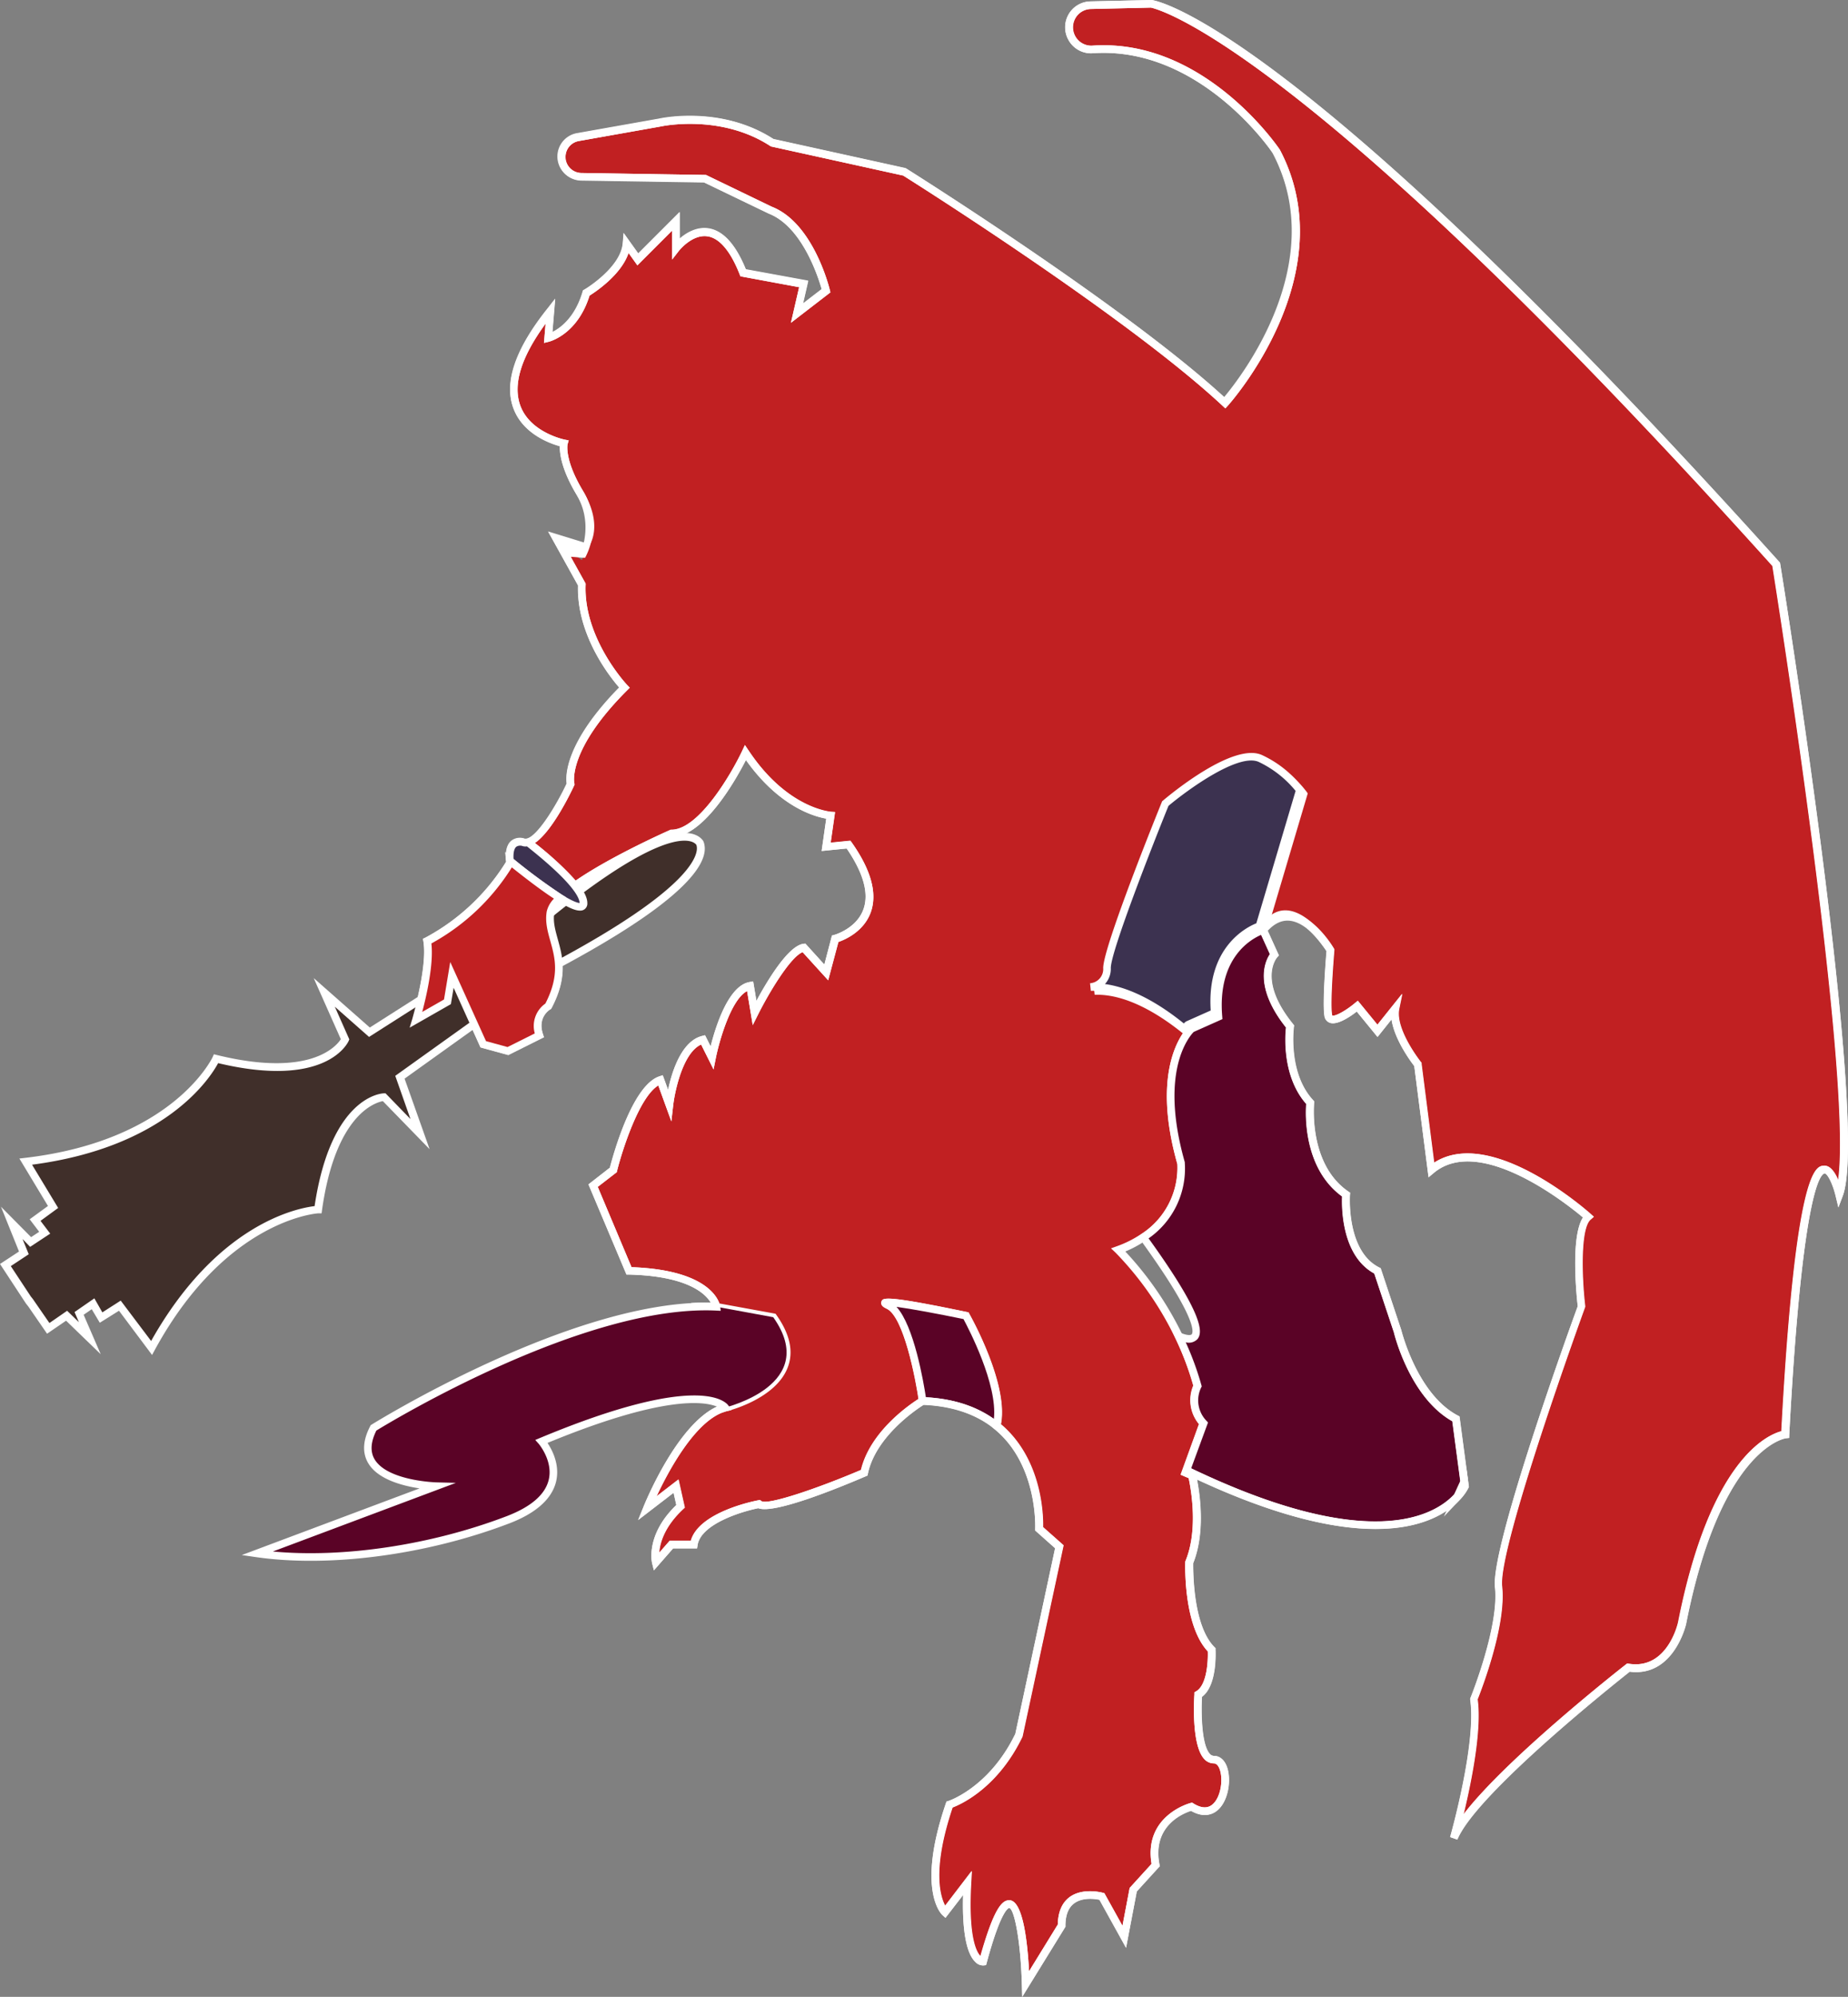 <svg xmlns="http://www.w3.org/2000/svg" viewBox="0 0 486.09 524.94"><rect x="0" y="0" width="486.09" height="524.94" fill="#808080" stroke="none"/><title>Pit-Fiend_1</title><g id="a7eb6137-a074-4de2-94a9-ec63b7e35ac4" data-name="Layer 2"><g id="ac18ffe5-00a0-4230-94d6-d90aa11cdb15" data-name="Layer 1"><path d="M181.87,343.56l6.56,0A62.57,62.57,0,0,0,181.87,343.56Zm285.4-195.18C338.75,5.72,302.8,1,302.8,1l-15.92.37a5.83,5.83,0,0,0-5.7,5.84,5.7,5.7,0,0,0,.83,3A5.78,5.78,0,0,0,287.33,13c29.34-2.09,48.48,26.91,48.48,26.91,17.1,32.42-13.55,66-13.55,66C296.31,81.77,238,45.22,238,45.22l-34.79-7.67c-13.56-8.84-29.47-5.3-29.47-5.3L152.05,36.1a5.24,5.24,0,0,0-4.32,5.14c0,.21,0,.43.05.65a5.24,5.24,0,0,0,5.1,4.59l32.6.5,17.1,8.26c10.61,4.13,14.73,21.23,14.73,21.23l-7.65,5.89,1.77-7.67-15.92-2.94c-7.67-19.45-17.69-6.49-17.69-6.49V58.19l-10,10-3-4.14c-.59,7.08-10.61,13-10.61,13-3,10-10,11.79-10,11.79l.59-7.08c-23.57,29.47,3.54,34.78,3.54,34.78s-1.17,4.13,4.13,13,.58,17.69.58,17.69l-5.88-4.13,5.88,10.61c-.58,14.75,11.21,27.12,11.21,27.12-16.5,16.51-14.15,25.35-14.15,25.35s-6.54,14.09-11.26,15.29c4.08,3.19,9.43,7.68,12.37,11.43,9.32-6.63,25.42-13.75,25.42-13.75,9.43,0,19.45-21.22,19.45-21.22,10.61,15.91,22.4,16.51,22.4,16.51l-1.18,8.24,5.9-.59c14.16,20.06-3.53,24.77-3.53,24.77l-2.37,8.84-5.88-6.49c-4.73.59-13,17.1-13,17.1l-1.18-7.08c-6.49,1.19-10,18.87-10,18.87l-2.35-4.71c-7.08,1.76-8.85,17.09-8.85,17.09L173.7,284c-7.08,2.35-12.39,23.58-12.39,23.58l-5.3,4.12,9.43,22.41c21.81.59,23,9.43,23,9.43l14.94,2.75C215.94,364,190.78,370,190.78,370l-1.41.48c-10.41,4.36-18.93,25.36-19.21,26l7.66-5.87L179,396c-8.26,7.67-6.49,14.75-6.49,14.75l4.13-4.72h5.9c1.18-7.67,17.09-10.61,17.09-10.61,3,2.35,27.7-8.26,27.7-8.26,2.37-11.2,15.34-18.86,15.34-18.86s-3.14-22.4-9-25.16,20.43,2.76,20.43,2.76,10.6,18.74,8.07,28.9c12.13,9.8,11.19,27.1,11.19,27.1l5.31,4.71L268,456.12c-7.08,14.73-18.28,18.28-18.28,18.28-7.66,22.39-1.17,28.29-1.17,28.29l5.88-7.66c-1.17,21.22,4.14,20.63,4.14,20.63,10-37.14,11.19,5.9,11.19,5.9l9.44-15.33c0-10.61,10.61-7.67,10.61-7.67l5.9,10.61,2.35-12.38,5.9-6.48c-2.37-12.38,9.43-15.32,9.43-15.32,9.43,5.88,11.2-12.39,5.89-12.39s-4.12-17.09-4.12-17.09c4.12-2.36,3.53-11.8,3.53-11.8-6.48-6.47-5.89-23-5.89-23,3.55-8.62,1.44-19.85.77-22.84l-1.75-.75,4.71-13a8.75,8.75,0,0,1-1.57-9.83A76.9,76.9,0,0,0,310,351.26h0a85.13,85.13,0,0,0-15.88-22.66,29.73,29.73,0,0,0,6.56-3.28,21.56,21.56,0,0,0,9.93-19.53c-6-21.34-.47-31.32,1.85-34.33-6.41-5.32-15.64-11.27-24.6-11a4.73,4.73,0,0,0,4.28-5c0-5.5,15.33-43.23,15.33-43.23s18.08-15.32,25.16-11.79a27.67,27.67,0,0,1,10.22,8.26l-10.61,35.76c8.64-10.22,17.68,5.3,17.68,5.3s-1.17,13.57-.59,17.1,7.66-2.36,7.66-2.36l5.31,6.49,4.72-5.9c-1.19,5.9,5.89,14.75,5.89,14.75l3.54,27.7c14.15-11.8,41.26,12.38,41.26,12.38-4.12,3.53-1.76,23.58-1.76,23.58s-23,63.07-21.82,73.7-6.48,29.47-6.48,29.47c1.77,11.79-5.31,36.55-5.31,36.55,5.31-13,46-44.81,46-44.81,11.2,1.77,14.16-11.78,14.16-11.78,9.43-47.76,27.12-49.53,27.12-49.53,5.3-99.63,14.14-63.08,14.14-63.08C490.86,295.18,467.27,148.38,467.27,148.38Zm-82.11,241-1.91,4.17a11.82,11.82,0,0,0,2.09-2.88Z" style="fill:#c12022"/><path d="M268.88,524.94l-.1-3.36c-.3-11.26-2-19.86-3.33-20h0c-.05,0-2.06.14-5.9,14.37l-.18.66-.67.07a2.77,2.77,0,0,1-2.14-.91c-2.39-2.25-3.49-8.31-3.24-17.6l-4.62,6-.81-.73c-.28-.26-6.88-6.6.91-29.36l.16-.47.48-.16c.11,0,10.84-3.61,17.63-17.65L277.53,407l-5.24-4.65,0-.48c0-.17.76-16.92-10.82-26.28l-.49-.4.15-.61c2.21-8.88-6.27-25.05-7.75-27.78-6.68-1.38-13.82-2.71-17.62-3.21,5.05,5.46,7.57,22.47,7.87,24.59l.09.66-.57.34c-.13.07-12.62,7.58-14.87,18.21l-.1.51-.48.2c-7.28,3.12-24.12,10-28.25,8.38-4.45.89-15.1,4.15-15.95,9.72l-.13.85h-6.31L172,412.83l-.46-1.86c-.08-.31-1.76-7.5,6.36-15.32l-.72-3.22-9.33,7.17,1.39-3.42c.92-2.26,9.29-22.2,19.75-26.59l1.47-.5c.21,0,12.1-3,14.86-10.39,1.26-3.38.4-7.25-2.54-11.52l-14.44-2.65-6.46,0-.07-2c1.73-.1,3.44-.13,5.12-.09-1.31-2.25-5.92-7-21.51-7.38h-.65l-10-23.71,5.63-4.39c.88-3.38,5.86-21.59,13-24l.93-.31,1.4,3.86c1-4.86,3.57-12.84,8.94-14.18l.78-.2,1.47,2.94c1.32-5.27,4.66-15.9,10.19-16.91l1-.18.85,5.12c2.73-5.06,8.31-14.46,12.36-15l.52-.06,5,5.51,2-7.63.56-.15c.06,0,5.88-1.64,7.72-6.73,1.51-4.19,0-9.58-4.41-16l-6.59.65,1.22-8.5c-3.12-.52-12.38-3.09-21.13-15.4-2.54,5-10.94,20-19.37,20.25-1.81.81-16.47,7.45-25.06,13.56l-.78.56-.59-.75c-2.89-3.69-8.22-8.16-12.19-11.26L136.63,221l2-.5c3-.77,8-9.15,10.46-14.45-.28-1.92-.52-10.64,13.82-25.25-2.51-2.88-11.23-13.83-10.84-26.84l-7.86-14.16,8.44,5.91c1-2.51,2.9-9.13-1-15.66-4-6.71-4.44-10.9-4.36-12.71-2.56-.7-9.76-3.21-12.24-10s.54-15.59,9-26.18l2-2.56-.73,8.75c2.07-1,5.95-3.79,7.95-10.55l.11-.38.34-.2c.09-.06,9.58-5.73,10.12-12.2l.22-2.72,3.85,5.39,10.89-10.89v7c1.67-1.44,4.38-3.15,7.53-2.7,3.86.55,7.19,4.17,9.88,10.77l16.4,3-1.37,6,4.91-3.79c-.85-3-5.07-16.45-13.95-19.91l-17-8.19-32.38-.5A6.26,6.26,0,0,1,146.79,42a7.39,7.39,0,0,1-.06-.78,6.24,6.24,0,0,1,5.15-6.13l21.64-3.84c.62-.14,16.32-3.5,30,5.35l34.78,7.66.15.09c.57.36,57.6,36.17,83.68,60.14,4.33-5.15,27.92-35.36,12.75-64.12C334.79,40.19,315.78,12,287.4,14a6.83,6.83,0,0,1-7.22-6.79A6.8,6.8,0,0,1,286.86.37l16-.37h.07c1.49.2,37.78,6.4,165.08,147.7l.2.22.05.29c1,6,23.54,147.28,16.46,166.17l-1.15,3-.76-3.16c-.8-3.27-2.18-5.82-2.86-5.78-.95.09-5.87,3.82-9.31,68.68l-.05.86-.85.09c-.17,0-17.12,2.51-26.24,48.72,0,.16-3.2,14.12-14.85,12.65-3.9,3.08-40.44,32.16-45.34,44.13l-1.89-.65c.07-.25,7-24.7,5.28-36.13l0-.27.1-.26c.08-.18,7.56-18.75,6.41-29C392,406.81,413.24,348.17,415,343.4c-.32-2.79-1.91-18.36,1.38-23.35-4.38-3.67-27.15-21.78-39.22-11.72l-1.4,1.17L372,280.25c-.95-1.22-5.22-7-5.95-12.26l-3.69,4.61-5.47-6.68c-1.76,1.37-5.14,3.67-7.11,2.94a2.18,2.18,0,0,1-1.38-1.82c-.56-3.34.37-14.87.55-17-.86-1.36-5-7.58-9.81-8-2.14-.19-4.19.86-6.09,3.11L330,248.77l11.83-39.86a28.1,28.1,0,0,0-9.57-7.55c-5.25-2.63-18.83,7.26-23.87,11.49-4.31,10.62-15.17,38.31-15.17,42.63a5.89,5.89,0,0,1-1.54,4.21c8.1,1.13,16,6.42,21.5,11l.74.62-.59.76c-2.45,3.19-7.52,12.82-1.67,33.45l0,.15a22.39,22.39,0,0,1-10.37,20.48A29.82,29.82,0,0,1,296,329a88.16,88.16,0,0,1,15,21.84l.1.22A79.7,79.7,0,0,1,316,364.09l.1.38-.19.36a7.7,7.7,0,0,0,1.43,8.67l.41.45-4.6,12.65,1.35.57.11.5c.73,3.24,2.8,14.45-.74,23.27,0,1.75-.15,16.32,5.6,22.07l.27.26,0,.38c0,.4.54,9.41-3.56,12.42-.21,3.78-.2,12.57,2.08,15a1.42,1.42,0,0,0,1.07.52c1.53,0,2.78,1.07,3.44,2.93,1.21,3.45.34,9.1-2.64,11.49-1.09.87-3.4,2-6.83.05-1.94.61-10.26,3.86-8.31,14.05l.1.49L299,497.26l-2.82,14.81-7-12.63c-1.14-.24-4.49-.73-6.72,1-1.48,1.13-2.23,3.09-2.23,5.82v.28Zm-3.49-25.39.29,0c3.48.41,4.61,11.44,5,18.66l7.56-12.29c.06-3.25,1.07-5.64,3-7.13,3.49-2.66,8.63-1.27,8.84-1.21l.41.11,4.76,8.56,1.89-9.94,5.76-6.33c-2.11-12.74,10.13-15.95,10.26-16l.41-.1.36.23c2,1.23,3.63,1.34,4.91.32,2.27-1.82,2.95-6.56,2-9.27-.26-.73-.73-1.59-1.55-1.59a3.4,3.4,0,0,1-2.53-1.16c-3.4-3.64-2.68-15.64-2.59-17l0-.53.46-.27c2.8-1.6,3.16-7.81,3.05-10.5-6.42-6.87-5.93-22.77-5.91-23.45v-.18l.07-.16c3.25-7.91,1.59-18.1.82-21.74l-2.14-.92,4.83-13.3a9.82,9.82,0,0,1-1.49-10.12,77.23,77.23,0,0,0-4.78-12.58l-.1-.21a84.93,84.93,0,0,0-15.57-22.17l-1.18-1.11,1.53-.55a28.66,28.66,0,0,0,6.34-3.17A20.69,20.69,0,0,0,309.67,306c-5.65-20-1.28-30.27,1.47-34.34-6.08-4.92-14.85-10.43-23.21-10.15l-.21-2a3.73,3.73,0,0,0,3.46-4c0-5.63,14.78-42.06,15.41-43.61l.09-.23.19-.15c1.9-1.62,18.8-15.65,26.25-11.92a28.62,28.62,0,0,1,10.6,8.59l.26.39-9.73,32.81A7.82,7.82,0,0,1,339.3,240c6.39.56,11.32,8.89,11.53,9.25l.16.27,0,.32c0,.13-1.16,13.48-.6,16.84,0,0,0,.25.11.28.82.29,3.79-1.46,5.92-3.23l.77-.65,5.17,6.31,6.53-8.15-.82,4c-1.08,5.38,5.62,13.84,5.69,13.92l.18.22,0,.28,3.33,26c14.88-9.7,40.05,12.46,41.15,13.44l.85.76-.86.75c-2.71,2.32-2.32,15.16-1.43,22.71l0,.23-.08.23c-.23.63-22.91,63-21.77,73.24s-5.49,27.32-6.44,29.7c1.13,8.26-1.73,22.14-3.7,30.27,11.21-14.69,41.27-38.29,42.73-39.43l.34-.27.43.07c10.14,1.61,12.91-10.5,13-11,8.4-42.55,23.37-49.14,27.14-50.13,3.71-69.11,9.07-69.61,11.09-69.8,1.73-.15,3,1.81,3.85,3.81,3.92-27.64-16.17-154.47-17.29-161.48C342.61,11.54,304.49,2.36,302.73,2l-15.82.37a4.82,4.82,0,0,0-4.73,4.84,4.82,4.82,0,0,0,5.08,4.8c29.55-2.13,49.19,27.06,49.38,27.36,17.28,32.74-13.33,66.91-13.64,67.25l-.69.75-.74-.69c-24.94-23.25-80.73-58.47-84-60.52l-34.79-7.67-.15-.1c-13.07-8.52-28.56-5.19-28.71-5.16l-21.69,3.85a4.23,4.23,0,0,0-3.5,4.16,4.9,4.9,0,0,0,0,.54,4.26,4.26,0,0,0,4.13,3.7l32.82.51L203,54.34c10.9,4.24,15.09,21.18,15.27,21.9l.15.63-10.38,8,2.16-9.36-15.44-2.86-.21-.52c-2.4-6.11-5.34-9.57-8.5-10-4-.58-7.43,3.75-7.46,3.79l-1.79,2.3V60.61l-9.15,9.15-2.32-3.25c-1.94,5.73-8.64,10.19-10.26,11.2-3.14,10.13-10.33,12-10.64,12.11l-1.35.33.42-5.07c-6.43,8.79-8.66,16-6.64,21.55,2.6,7.09,11.57,8.92,11.66,8.94l1.07.21-.3,1s-.92,3.94,4,12.17a17.75,17.75,0,0,1,.62,17.68h-.53l-3.27-.28,3.93,7.06,0,.28c-.56,14.16,10.82,26.27,10.94,26.39l.67.71-.69.69c-15.76,15.76-13.91,24.31-13.89,24.4l.08.34-.14.33c-.62,1.33-5.65,11.92-10.3,15.06a81.16,81.16,0,0,1,10.69,9.88c9.38-6.46,24.67-13.24,24.83-13.31l.19-.09h.21c7.22,0,15.84-14.9,18.55-20.65l.75-1.6,1,1.48c10.16,15.24,21.5,16,21.61,16.06l1.09.06-1.15,8.06,5.21-.52.34.48c5.1,7.22,6.77,13.39,5,18.33-1.85,5.12-6.81,7.21-8.51,7.8l-2.69,10.08-6.72-7.4c-3.17,1.21-8.8,10.53-11.75,16.43L198,269.49l-1.49-8.95c-4.28,2.22-7.37,13.33-8.25,17.73l-.57,2.86-3.27-6.54c-4.73,2.1-6.9,12.11-7.35,16l-.48,4.21-3.43-9.45c-5,3-9.49,17-10.85,22.46l-.08.34-5,3.86,8.89,21.11c18.43.65,22.32,7.28,23.11,9.54L204,345.36l.23.33c3.54,5,4.55,9.59,3,13.71-3.13,8.37-15.64,11.49-16.17,11.61l-1.33.45c-7.44,3.13-14.09,15.67-17,21.92l5.78-4.44,1.65,7.39-.42.39c-5,4.65-6.15,9-6.32,11.51l2.83-3.22h5.55c2.18-7.64,17-10.48,17.71-10.6l.44-.08.36.28c1.66,1.15,14.81-3.33,26.22-8.19,2.4-10,12.54-17,15.11-18.65-1-6.5-4.09-21.74-8.38-23.74-.56-.26-1.72-.81-1.38-1.84s.61-1.85,22.45,2.71l.44.09.22.4c.43.76,10.36,18.49,8.31,29,10.91,9.23,11.16,24.11,11.09,27.05l5.4,4.78-10.81,50.32c-6.43,13.38-16.08,17.75-18.39,18.63-5.5,16.34-3.22,23.47-1.93,25.83l7-9.16-.18,3.23c-.78,14.18,1.37,18.11,2.48,19.18C261.41,501.69,263.59,499.55,265.39,499.55Zm114.4-100.86,5.9-12.83.68,5-.12.26a12.12,12.12,0,0,1-2.28,3.17Z" style="fill:#fff"/><path d="M190.78,370s-5.88-8.84-48.33,8.85c0,0,11.19,13-8.85,20.64s-45.39,11.79-66,8.84l47.16-17.68s-24.17-.59-16.51-15.34c0,0,47.45-29.71,83.49-31.79h.15l6.56,0,14.94,2.75C215.94,364,190.78,370,190.78,370Z" style="fill:#5a0326"/><path d="M385.16,389.4l-1.91,4.17c-5.35,5.7-22.63,16-69.84-6.43,0,0,.07.27.18.75l-1.75-.75,4.71-13a8.75,8.75,0,0,1-1.57-9.83A76.9,76.9,0,0,0,310,351.26c2.63,1.15,12.67,4.39-9.21-25.81l-.11-.14a21.56,21.56,0,0,0,9.93-19.53c-6-21.34-.47-31.32,1.85-34.33a8.25,8.25,0,0,1,.91-1l7.08-3.15c-1.58-18.86,11.79-22.79,11.79-22.79l2.94,6.49s-5.9,6.48,4.13,18.86c0,0-1.77,12.38,5.3,20.05,0,0-1.76,16.51,9.43,24.16,0,0-1.17,15.33,8.26,20L367.65,350s4.12,17.1,15.32,23Z" style="fill:#5a0326"/><path d="M361.77,401.92c-10.69,0-25.79-3.17-46.94-13l.14.67-4.39-1.89,4.83-13.3a9.82,9.82,0,0,1-1.49-10.12,77.23,77.23,0,0,0-4.78-12.58L308,349.26l2.47,1.08c1.62.71,2.74.75,3,.41.39-.49,1.6-4-13.43-24.72l-.63-.84.78-.72a20.68,20.68,0,0,0,9.5-18.5c-6.06-21.45-.6-31.71,2-35.13a8.93,8.93,0,0,1,1-1.17l.25-.16,6.44-2.87c-1.24-18.85,12.41-23.08,12.55-23.12l.84-.24,3.57,7.88-.44.48c-.21.24-5.13,6.08,4.17,17.57l.28.33-.07.44c0,.11-1.61,12,5.05,19.22l.3.33,0,.45c0,.16-1.56,16,9,23.23l.48.33-.05.58c0,.14-1,14.72,7.71,19.08l.37.18,5.44,16.31c.06.24,4.18,16.81,14.84,22.42l.45.24,2.3,17.21-2.1,4.58-.11.11C381.08,397.34,374.62,401.92,361.77,401.92ZM313.32,386l.52.25c46.42,22.08,63.37,12.2,68.57,6.76l1.72-3.75-2.08-15.62c-11.12-6.24-15.2-22.69-15.37-23.39l-5.16-15.45c-8.59-4.66-8.58-17.35-8.46-20.25-10.17-7.38-9.65-21.55-9.44-24.32-6.32-7.19-5.56-17.78-5.31-20.09-8.6-10.83-5.5-17.41-4.24-19.29l-2.32-5.1c-2.78,1.18-11.55,6.13-10.26,21.45l.05.71L314,271.27a7.24,7.24,0,0,0-.69.79c-2.45,3.19-7.52,12.82-1.67,33.45l0,.15a22.34,22.34,0,0,1-9.52,19.89C316.59,345.61,316.41,350.26,315,352a3.14,3.14,0,0,1-3.11.87A78.33,78.33,0,0,1,316,364.09l.1.38-.19.36a7.7,7.7,0,0,0,1.43,8.67l.41.45Z" style="fill:#fff"/><path d="M262.13,374.78c-4.48-3.61-10.72-6.18-19.46-6.5,0,0-3.14-22.4-9-25.16s20.43,2.76,20.43,2.76S264.66,364.62,262.13,374.78Z" style="fill:#5a0326"/><path d="M262.72,376.54l-1.22-1c-4.82-3.89-11.17-6-18.87-6.28l-.84,0-.11-.83c-.86-6.08-4-22.32-8.48-24.39-.56-.26-1.72-.81-1.38-1.84s.62-1.85,22.45,2.71l.44.09.22.4c.44.78,10.77,19.2,8.17,29.63Zm-19.18-9.22c7.09.38,13.1,2.29,17.89,5.68,1-9.09-6.63-23.66-8-26.24-6.68-1.38-13.82-2.71-17.62-3.21C240.42,348.56,242.92,363.27,243.54,367.32Z" style="fill:#fff"/><path d="M341.89,207.72l-10.61,35.76s-13.37,3.93-11.79,22.79l-7.08,3.15a8.25,8.25,0,0,0-.91,1c-6.41-5.32-15.64-11.27-24.6-11a4.73,4.73,0,0,0,4.28-5c0-5.5,15.33-43.23,15.33-43.23s18.08-15.32,25.16-11.79A27.67,27.67,0,0,1,341.89,207.72Z" style="fill:#3c3250"/><path d="M311.66,271.88l-.8-.66c-6.09-5.06-15.22-11-23.93-10.74l-.21-2a3.73,3.73,0,0,0,3.46-4c0-5.63,14.78-42.06,15.41-43.61l.09-.23.19-.15c1.9-1.62,18.8-15.65,26.25-11.92a28.62,28.62,0,0,1,10.6,8.59l.26.39-10.9,36.74-.52.15c-.51.15-12.56,4-11.07,21.75l.05.71L313,270.27a7.24,7.24,0,0,0-.69.79Zm-21-13.19c7.73,1.08,15.27,5.94,20.73,10.36.22-.23.36-.36.38-.38l.25-.16,6.44-2.87c-1.1-16.69,9.49-21.92,12-22.92l10.33-34.81a28.1,28.1,0,0,0-9.57-7.55c-5.25-2.63-18.83,7.26-23.87,11.49-4.31,10.62-15.17,38.31-15.17,42.63A5.89,5.89,0,0,1,290.64,258.69Z" style="fill:#fff"/><path d="M268.88,524.94l-.09-3.36c-.31-11.27-2-19.87-3.34-20,0,0-2-.15-5.9,14.37l-.18.66-.68.07a2.77,2.77,0,0,1-2.13-.9c-2.39-2.26-3.49-8.32-3.23-17.61l-4.64,6-.8-.73c-.29-.26-6.88-6.6.9-29.36l.17-.48.48-.15c.11,0,10.84-3.6,17.62-17.65L277.53,407l-5.23-4.65,0-.48c0-.14.65-14.14-8.05-23.66-5-5.5-12.21-8.49-21.34-8.88-1.76,1.11-12.55,8.26-14.61,18.06l-.11.51-.48.2c-7.28,3.12-24.12,10-28.24,8.38-4.46.89-15.11,4.16-16,9.72l-.13.85h-6.3L172,412.82l-.47-1.85c-.07-.31-1.75-7.5,6.36-15.32l-.72-3.22-9.31,7.16,1.36-3.38c.37-.93,8.72-21.56,19.38-26.43-3.37-1.4-14.17-3-44.59,9.54,1.24,1.85,3.35,5.83,2.23,10.28S141,397.78,134,400.46c-21.61,8.26-47.1,11.67-66.52,8.9l-3.88-.56,46.77-17.53c-4.44-.66-11-2.34-13.53-6.65-1.59-2.7-1.41-6,.55-9.73l.12-.24.23-.14c.53-.33,51.61-32.06,87.94-32.06l1.3,0c-1.32-2.25-5.93-7-21.53-7.38l-.64,0-10-23.7,5.64-4.39c.87-3.39,5.85-21.59,12.95-24l.92-.31,1.41,3.87c1-4.87,3.56-12.85,8.94-14.19l.78-.2,1.47,2.94c1.33-5.26,4.67-15.9,10.19-16.91l1-.18.86,5.13c2.72-5.06,8.3-14.47,12.35-15l.51-.06,5,5.51,2-7.63.56-.15c.05,0,5.88-1.64,7.71-6.74,1.51-4.19,0-9.57-4.4-16l-6.58.66,1.21-8.51c-3.12-.53-12.37-3.08-21.13-15.41-2.54,5-10.94,20-19.37,20.26-11.67,5.18-30.28,15.06-31.07,19.8-.39,2.33.21,4.46.9,6.94,1.29,4.61,2.74,9.85-1.59,18.12l-.13.26-.26.14c-.13.08-3.38,2.05-1.9,6.48l.27.82-9.37,4.69-7.31-2-7.09-15.71-.71,4.3-10.85,6.2.73-2.41c0-.13,4-13.42,2.92-20.18l-.13-.74.68-.32a56,56,0,0,0,21.2-19.94c-.14-1.07-.34-3.92,1.23-5.39a3.64,3.64,0,0,1,3.59-.68c2.64.64,8.12-8.16,11.1-14.49-.28-1.92-.52-10.64,13.81-25.25-2.51-2.88-11.22-13.84-10.83-26.84l-7.87-14.16,9.46,2.91c1-2.51,1.89-6.13-2-12.65-4-6.72-4.44-10.91-4.36-12.72-2.56-.7-9.75-3.21-12.24-10s.54-15.59,9-26.17l2-2.57-.72,8.75c2.07-1,5.94-3.8,7.93-10.56l.11-.38.34-.2c.1,0,9.58-5.72,10.12-12.19l.23-2.71,3.85,5.38,10.89-10.89v7c1.68-1.45,4.38-3.15,7.53-2.71,3.87.55,7.19,4.17,9.88,10.77l16.4,3-1.38,6,4.93-3.79c-.86-3-5.08-16.45-14-19.91l-17-8.18-32.38-.52a6.23,6.23,0,0,1-1-12.36l21.64-3.84c.62-.14,16.32-3.49,30,5.35l34.77,7.66.15.09c.58.37,57.61,36.17,83.69,60.13,4.32-5.14,27.92-35.35,12.76-64.12C334.79,40.18,315.8,12,287.4,14a6.7,6.7,0,0,1-6.24-3.3A6.77,6.77,0,0,1,281,3.9,6.75,6.75,0,0,1,286.86.37l16-.36h.08C304.41.21,340.72,6.4,468,147.72l.19.22.05.29c1,6,23.54,147.27,16.46,166.16l-1.14,3.05-.77-3.16c-.79-3.24-2.18-5.78-2.83-5.78h0c-1,.09-5.87,3.81-9.33,68.67l0,.86-.86.09c-.16,0-17.11,2.52-26.23,48.72,0,.16-3.23,14.11-14.85,12.64-3.9,3.08-40.45,32.17-45.34,44.14l-1.89-.66c.07-.24,7-24.69,5.28-36.13l0-.27.1-.25c.08-.19,7.56-18.75,6.42-29C392,406.81,413.23,348.16,415,343.4c-.32-2.79-1.91-18.35,1.38-23.35-4.38-3.67-27.16-21.78-39.22-11.72l-1.4,1.16L372,280.25c-.94-1.23-5.22-7-6-12.26l-3.68,4.61-5.46-6.68c-1.77,1.37-5.16,3.68-7.12,2.94a2.19,2.19,0,0,1-1.39-1.81c-.55-3.35.37-14.82.55-17-1-1.5-6-8.71-10.75-8.71h0c-1.76,0-3.35,1.1-4.73,3.22l3,6.6-.44.49c-.21.24-5.13,6.08,4.17,17.56l.27.34-.06.43c0,.12-1.61,12,5.05,19.22l.31.34-.05.45c0,.16-1.56,16,9,23.24l.48.32-.05.58c0,.15-1,14.72,7.71,19.07l.37.19,5.43,16.31c.07.25,4.19,16.81,14.85,22.42l.46.24,2.46,18.48-.11.26c-.1.22-2.56,5.59-11,8.71-9.45,3.51-27.59,4.41-60.45-10.88.82,4.19,2.19,14.05-1,22,0,1.76-.15,16.32,5.6,22.08l.27.27,0,.37c0,.4.54,9.41-3.57,12.42-.2,3.78-.19,12.57,2.09,15a1.38,1.38,0,0,0,1.07.52c1.53,0,2.78,1.07,3.44,2.93,1.21,3.46.34,9.1-2.64,11.49-1.09.88-3.41,2-6.83,0-1.94.62-10.25,3.87-8.31,14.06l.09.49-6,6.65-2.82,14.81-7-12.63c-1.14-.23-4.49-.73-6.72,1-1.48,1.13-2.23,3.09-2.23,5.82v.28Zm-3.49-25.39.29,0c3.48.41,4.61,11.44,5,18.66l7.56-12.29c.06-3.24,1.07-5.64,3-7.13,3.49-2.65,8.63-1.27,8.85-1.21l.4.11,4.76,8.57,1.89-9.95,5.76-6.33c-2.1-12.74,10.13-16,10.26-16l.41-.1.36.23c2,1.23,3.63,1.34,4.91.32,2.27-1.82,2.95-6.56,2-9.27-.26-.72-.73-1.59-1.55-1.59a3.44,3.44,0,0,1-2.53-1.15c-3.41-3.65-2.68-15.66-2.59-17l0-.54.46-.26c2.81-1.61,3.16-7.81,3.06-10.5-6.43-6.88-5.94-22.77-5.92-23.45v-.18l.07-.17c4-9.6.58-22.81.54-22.94l-.54-2.08,1.94.92c33.41,15.9,51.48,15.13,60.75,11.69,6.66-2.47,9.17-6.43,9.71-7.42l-2.25-16.88c-11.12-6.24-15.21-22.68-15.38-23.39l-5.15-15.45c-8.59-4.66-8.58-17.35-8.46-20.25-10.17-7.38-9.65-21.55-9.44-24.32-6.31-7.19-5.57-17.78-5.32-20.09-8.59-10.83-5.49-17.41-4.23-19.29l-2.92-6.42.27-.46c1.83-3.05,4.09-4.61,6.71-4.63h0c6.41,0,12.39,9.52,12.64,9.93l.18.28,0,.33c0,.14-1.17,13.47-.6,16.85,0,0,0,.24.1.27.76.27,3.53-1.23,5.93-3.24l.78-.64,5.16,6.31,6.51-8.14-.8,4c-1.08,5.37,5.62,13.83,5.69,13.92l.18.22,0,.27,3.32,26c14.89-9.69,40.06,12.47,41.16,13.45l.85.76-.86.75c-2.71,2.32-2.32,15.16-1.43,22.7l0,.24-.08.22c-.23.63-22.9,63-21.76,73.24s-5.5,27.33-6.45,29.71c1.13,8.26-1.73,22.14-3.7,30.27,11.21-14.69,41.27-38.3,42.73-39.43l.34-.27.43.07c10.13,1.58,12.91-10.5,13-11,8.4-42.54,23.36-49.14,27.14-50.13,3.72-69.11,9.07-69.61,11.09-69.79,1.73-.16,3,1.8,3.85,3.8,3.92-27.64-16.17-154.47-17.29-161.47C342.61,11.53,304.48,2.36,302.72,2l-15.82.36a4.82,4.82,0,1,0,.36,9.64c29.59-2.09,49.19,27.06,49.39,27.35,17.27,32.76-13.35,66.91-13.66,67.26l-.68.74-.74-.69c-24.94-23.24-80.73-58.45-84-60.51L202.78,38.5l-.16-.1c-13.05-8.52-28.56-5.21-28.71-5.17l-21.68,3.85a4.23,4.23,0,0,0,.67,8.39l32.82.52L203,54.34c10.9,4.24,15.11,21.17,15.28,21.89l.15.63-10.39,8,2.16-9.37-15.43-2.86-.21-.51c-2.4-6.12-5.35-9.59-8.5-10-4-.56-7.42,3.75-7.46,3.8l-1.79,2.31V60.6l-9.15,9.15-2.32-3.24c-1.94,5.73-8.65,10.19-10.27,11.2-3.13,10.12-10.31,12-10.62,12.11l-1.36.33.43-5.07c-6.44,8.79-8.67,16-6.65,21.55,2.6,7.1,11.56,8.92,11.66,8.94l1.06.21-.3,1s-.91,4,4,12.18c5.53,9.22,1.82,14.29,1.61,14.67l-1.53,2-3.26.72,3.92,7.06v.28c-.57,14.15,10.81,26.27,10.92,26.39l.68.71-.69.69c-15.76,15.75-13.91,24.31-13.89,24.39l.08.34-.14.33c-1.34,2.88-8.3,17.18-13.53,15.88-1.2-.3-1.61.07-1.74.2-.89.83-.71,3.19-.57,4l.06.36-.18.32A57.12,57.12,0,0,1,113.47,248c.63,5.51-1.32,13.9-2.41,18l5.72-3.27,1.64-9.85,9.42,20.84,5.66,1.55,7.17-3.59a7.17,7.17,0,0,1,2.79-7.84c3.81-7.43,2.53-12,1.3-16.42-.72-2.59-1.4-5-.94-7.8,1.23-7.39,29.23-20,32.42-21.38l.19-.09h.21c7.22,0,15.84-14.91,18.55-20.65l.76-1.6,1,1.47c10.16,15.25,21.51,16.06,21.62,16.07l1.09.06-1.15,8.06,5.2-.51.34.47c5.1,7.22,6.77,13.39,5,18.33-1.86,5.11-6.82,7.21-8.51,7.8l-2.69,10.08-6.73-7.4c-3.16,1.22-8.78,10.53-11.73,16.43L198,269.49l-1.49-8.95c-4.27,2.22-7.37,13.33-8.25,17.74l-.57,2.86-3.27-6.55c-4.73,2.1-6.9,12.11-7.35,16l-.48,4.2-3.44-9.44c-5,3-9.48,17-10.84,22.46l-.08.34-5,3.86,8.88,21.11c21.79.76,23.26,9.89,23.31,10.28l.16,1.19-1.2-.06c-34.59-1.64-85.49,29.15-89.38,31.54-1.5,3-1.66,5.53-.48,7.54,3.36,5.69,16.12,6.08,16.24,6.08l5.15.13L71.78,407.86c18.51,1.75,41.63-1.69,61.47-9.27,6.37-2.44,10.09-5.63,11.06-9.48,1.26-5-2.58-9.52-2.62-9.57l-.9-1,1.27-.53c42-17.5,48.91-9.45,49.56-8.48l.78,1.17L191,371c-8,2.12-15.29,15.78-18.38,22.38l5.8-4.46,1.64,7.4-.42.39c-5,4.65-6.15,9-6.31,11.51l2.82-3.22h5.54c2.19-7.63,17.06-10.47,17.72-10.6l.45-.08.36.29c1.66,1.14,14.8-3.33,26.22-8.19,2.68-11.22,15.14-18.69,15.68-19l.25-.15h.29c9.84.36,17.59,3.57,23.06,9.55,8.42,9.23,8.63,21.93,8.58,24.62l5.39,4.79-10.81,50.31c-6.42,13.38-16.08,17.74-18.39,18.62-5.5,16.35-3.22,23.48-1.94,25.84l7-9.15-.17,3.22c-.79,14.18,1.35,18.11,2.47,19.18C261.41,501.69,263.59,499.55,265.39,499.55Z" style="fill:#fff"/><path d="M146.59,253.57l-41.36,29.61,5.27,14.95-9.43-9.72s-13.25.38-17.38,29.59c0,0-24.56,1.11-43.79,36.35l-8.36-11.11-4.95,3.1-2.15-3.6-3.65,2.54,2.8,6.5-6.1-5.91-4.81,3.32L7.73,342l-.07,0-6.28-9.51,4.88-3.22-3.2-7.87,5,5,3.71-2.45-2.53-3.32L14,317.29,6.76,305.38c39.87-4.67,50.07-27.06,50.07-27.06,28.63,7.07,33.94-5.08,33.94-5.08l-5.49-12.35,11.89,10.45L140.07,244c30.33-25.4,40.06-25.21,43.08-23.34a3.33,3.33,0,0,1,1,.87,3.19,3.19,0,0,1,.21.77C184.93,225.83,181.48,234.93,146.59,253.57Z" style="fill:#402f2a"/><path d="M40,356.2,31.3,344.57l-5.05,3.16-2.12-3.56L22,345.63,26.49,356l-9.11-8.81-5,3.42-4.94-7.16h0l-.63-.8L0,332.28,5,329,.25,317.22l7.93,8,2.13-1.4-2.5-3.29,4.81-3.5L5.1,304.56l1.54-.18c38.86-4.55,49.18-26.25,49.28-26.47l.34-.76.81.2c24.49,6,31.38-2.3,32.58-4.16l-7.14-16.07,14.76,13,42.21-26.88c28.8-24.12,39.93-26,44.2-23.38a4.32,4.32,0,0,1,1.24,1.13l.11.21a4.11,4.11,0,0,1,.28,1c.85,4.92-5.08,14.53-38.19,32.23l-40.7,29.13L113,302.1,100.7,289.47c-2.15.41-12.48,3.66-16,28.67l-.11.82-.83,0c-.24,0-24.27,1.56-43,35.83Zm-8.25-14.29,8,10.61c17.4-30.89,38.55-34.93,43-35.45,4.33-28.93,17.65-29.64,18.22-29.65l.44,0,6.56,6.76-4-11.36,42.08-30.11c36-19.26,37.6-28,37.22-30.19a2.57,2.57,0,0,0-.11-.44,2.24,2.24,0,0,0-.59-.51c-1.92-1.19-10.58-3-41.92,23.24l-.11.08L97.07,272.59l-9-7.94,3.81,8.58-.17.41c-.23.52-5.88,12.62-34.33,5.84-2.15,4-13.79,22.1-48.95,26.7l6.87,11.37-4.64,3.39,2.55,3.36-5.28,3.48-2-2.06,1.63,4-4.72,3.12,5.28,8,.5.62,4.38,6.34,4.66-3.22,3.1,3-1.15-2.66,5.21-3.61L26.92,345Z" style="fill:#fff"/><path d="M153.45,237.4c0,1.86-2.61.87-6.18-1.35a148,148,0,0,1-13.15-9.72c-.16-1.45-.33-5.83,3.61-4.85a2,2,0,0,0,1.12,0c4.08,3.19,9.43,7.68,12.37,11.43C152.59,234.61,153.45,236.18,153.45,237.4Z" style="fill:#3c3250"/><path d="M152.51,239.38c-1,0-2.66-.54-5.77-2.48a155.51,155.51,0,0,1-13.25-9.79l-.32-.26,0-.41c-.16-1.41-.19-4,1.33-5.31a3.74,3.74,0,0,1,3.52-.62,1,1,0,0,0,.59,0l.5-.14.4.31c4.05,3.17,9.52,7.76,12.54,11.6,1.64,2.07,2.44,3.76,2.44,5.15a1.84,1.84,0,0,1-.92,1.72A1.91,1.91,0,0,1,152.51,239.38Zm-17.43-13.56a150.71,150.71,0,0,0,12.72,9.39c3.08,1.91,4.28,2.16,4.65,2.17,0-.63-.37-1.81-2-3.88-2.81-3.58-7.92-7.89-11.84-11a2.82,2.82,0,0,1-1.12-.07,1.86,1.86,0,0,0-1.7.18C135.13,223.19,135,224.58,135.08,225.82Z" style="fill:#fff"/><path d="M109.44,268.06s4.12-13.56,2.94-20.63a56.38,56.38,0,0,0,21.81-20.63s0-.18-.07-.47a148,148,0,0,0,13.15,9.72,7.77,7.77,0,0,0-2.47,3.71c-1.18,7.08,5.9,12.39-.59,24.76,0,0-4.12,2.36-2.35,7.67l-8.26,4.12-6.47-1.77-8.26-18.27-1.18,7.08Z" style="fill:#c12022"/><path d="M133.71,277.38l-7.3-2-7.09-15.71-.72,4.3-10.85,6.19.73-2.4c0-.14,4-13.42,2.92-20.18l-.13-.74.68-.33a55.91,55.91,0,0,0,21.2-19.92.77.77,0,0,1,0-.15l-.3-2.45,1.92,1.55a151.52,151.52,0,0,0,13.05,9.66l1.08.67-.91.89c-1.63,1.59-2.09,2.6-2.18,3.16-.39,2.32.21,4.46.89,6.93,1.29,4.62,2.75,9.86-1.58,18.13l-.14.26-.25.14c-.14.08-3.38,2.05-1.9,6.48l.27.83Zm-5.87-3.68,5.66,1.55,7.17-3.58a7.19,7.19,0,0,1,2.78-7.85c3.82-7.43,2.54-12,1.31-16.42-.72-2.59-1.41-5-.95-7.8a7.15,7.15,0,0,1,1.9-3.36c-3.54-2.31-7.75-5.56-11.08-8.22a57.35,57.35,0,0,1-21.16,20c.63,5.52-1.32,13.91-2.41,18l5.73-3.27,1.64-9.86Z" style="fill:#fff"/></g></g></svg>